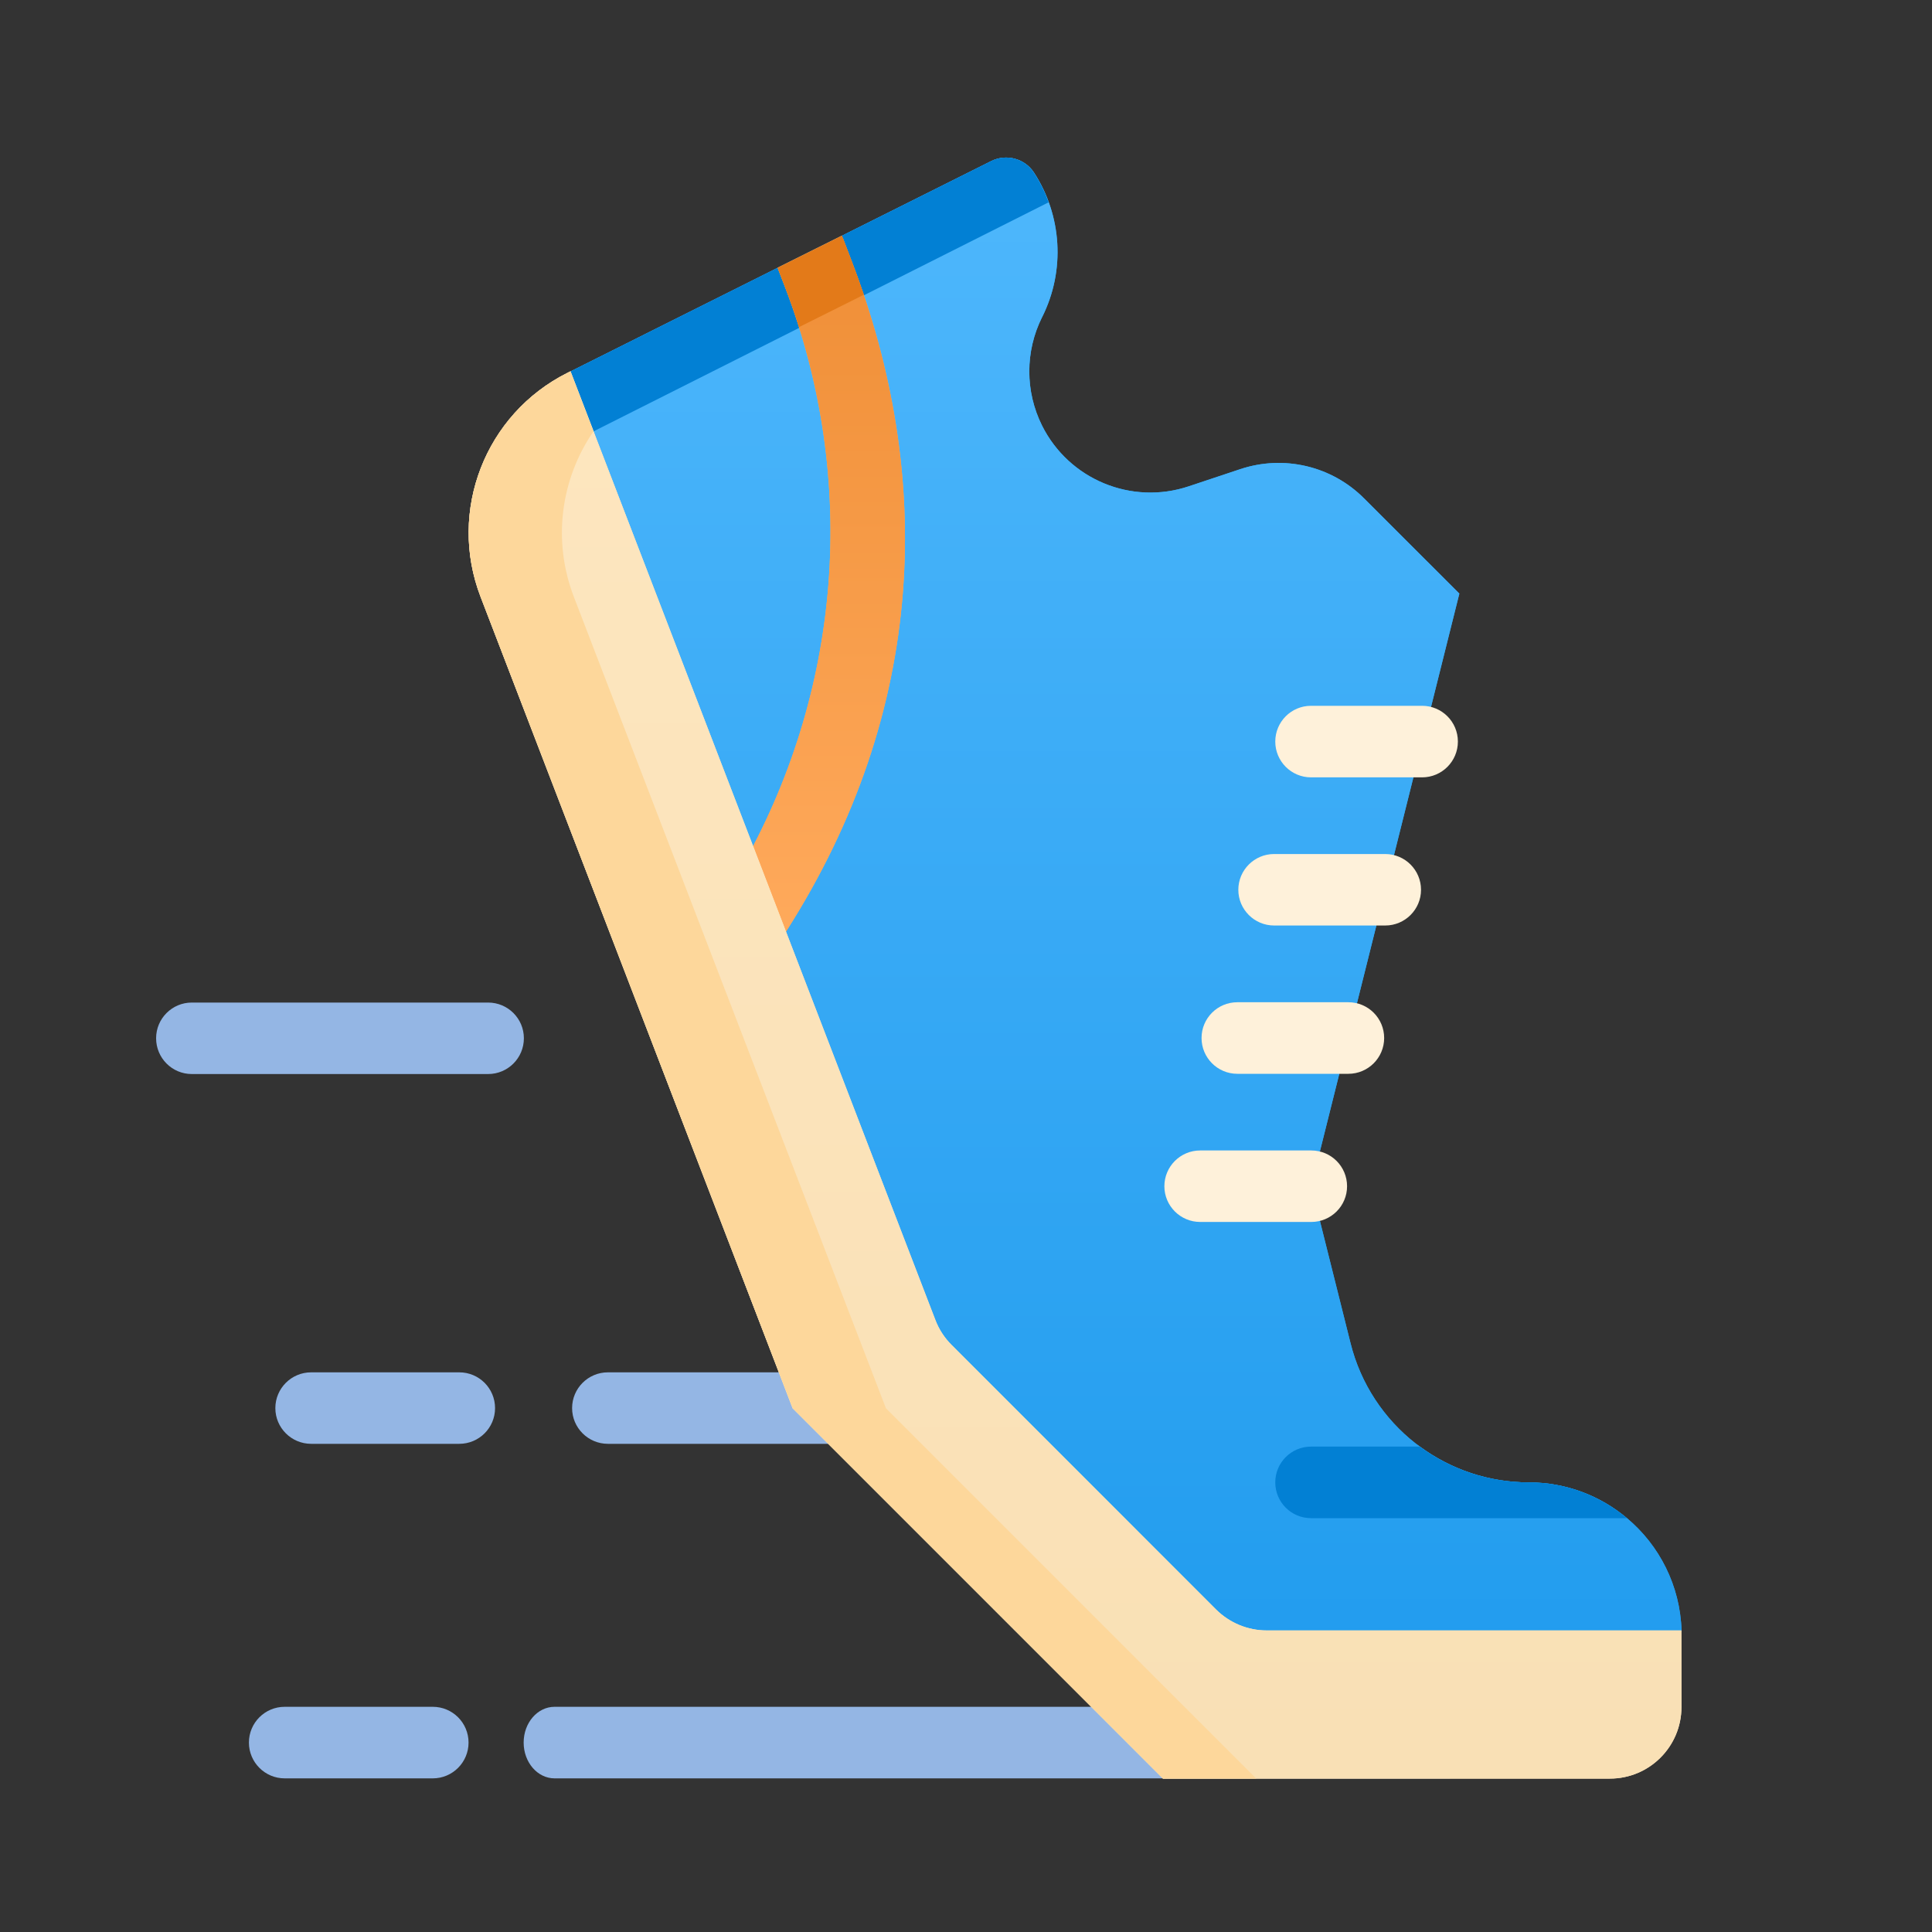 <svg width="25" height="25" viewBox="0 0 25 25" fill="none" xmlns="http://www.w3.org/2000/svg">
<rect x="0" y="0" width="25" height="25" fill="#333333" stroke="none"/>
<path d="M18.75 23.012H7.176C6.955 23.012 6.776 22.804 6.776 22.549C6.776 22.293 6.955 22.086 7.176 22.086H18.75C18.971 22.086 19.15 22.293 19.15 22.549C19.15 22.804 18.971 23.012 18.75 23.012Z" fill="#94B6E4"/>
<path d="M20.834 21.782H15.051L11.493 18.224L7.455 7.725C7.027 6.613 7.383 4.806 7.383 4.806L10.064 3.465L10.894 3.051L12.825 2.085C13.021 1.987 13.26 2.05 13.38 2.234C13.739 2.785 13.789 3.496 13.486 4.102L13.484 4.105C13.374 4.326 13.319 4.566 13.319 4.806C13.319 5.046 13.374 5.286 13.484 5.507C13.833 6.205 14.642 6.54 15.382 6.293L16.048 6.071C16.612 5.883 17.233 6.029 17.652 6.45L18.884 7.681L16.967 15.349L17.476 17.381C17.608 17.91 17.912 18.361 18.319 18.679C18.337 18.693 18.355 18.706 18.374 18.719C18.772 19.012 19.261 19.182 19.782 19.182C20.266 19.182 20.709 19.356 21.053 19.645C21.471 19.995 21.741 20.516 21.759 21.099C21.759 21.119 21.345 21.782 20.834 21.782Z" fill="#22A7FF"/>
<path d="M20.834 21.782H15.051L11.493 18.224L7.455 7.725C7.027 6.613 7.383 4.806 7.383 4.806L10.064 3.465L10.894 3.051L12.825 2.085C13.021 1.987 13.26 2.05 13.38 2.234C13.739 2.785 13.789 3.496 13.486 4.102L13.484 4.105C13.374 4.326 13.319 4.566 13.319 4.806C13.319 5.046 13.374 5.286 13.484 5.507C13.833 6.205 14.642 6.54 15.382 6.293L16.048 6.071C16.612 5.883 17.233 6.029 17.652 6.45L18.884 7.681L16.967 15.349L17.476 17.381C17.608 17.91 17.912 18.361 18.319 18.679C18.337 18.693 18.355 18.706 18.374 18.719C18.772 19.012 19.261 19.182 19.782 19.182C20.266 19.182 20.709 19.356 21.053 19.645C21.471 19.995 21.741 20.516 21.759 21.099C21.759 21.119 21.345 21.782 20.834 21.782Z" fill="url(#paint0_linear_1023_90213)"/>
<path d="M7.68 5.582L13.569 2.618C13.52 2.483 13.457 2.353 13.377 2.232C13.258 2.049 13.019 1.987 12.824 2.085L10.892 3.051L10.062 3.465L7.382 4.806L7.68 5.582Z" fill="#0280D4"/>
<path d="M18.402 10.059H16.965C16.709 10.059 16.502 9.851 16.502 9.596C16.502 9.34 16.709 9.133 16.965 9.133H18.402C18.658 9.133 18.865 9.34 18.865 9.596C18.865 9.851 18.658 10.059 18.402 10.059Z" fill="#FEF1DA"/>
<path d="M17.925 11.976H16.487C16.232 11.976 16.024 11.769 16.024 11.514C16.024 11.258 16.232 11.051 16.487 11.051H17.925C18.18 11.051 18.388 11.258 18.388 11.514C18.388 11.769 18.18 11.976 17.925 11.976Z" fill="#FEF1DA"/>
<path d="M17.448 13.895H16.011C15.755 13.895 15.548 13.687 15.548 13.432C15.548 13.176 15.755 12.969 16.011 12.969H17.448C17.704 12.969 17.911 13.176 17.911 13.432C17.911 13.687 17.704 13.895 17.448 13.895Z" fill="#FEF1DA"/>
<path d="M16.968 15.812H15.53C15.275 15.812 15.067 15.605 15.067 15.35C15.067 15.094 15.275 14.887 15.53 14.887H16.968C17.224 14.887 17.431 15.094 17.431 15.35C17.431 15.605 17.224 15.812 16.968 15.812Z" fill="#FEF1DA"/>
<path d="M21.051 19.645H16.965C16.709 19.645 16.502 19.438 16.502 19.182C16.502 18.926 16.709 18.719 16.965 18.719H18.371C18.769 19.012 19.259 19.182 19.78 19.182C20.264 19.182 20.707 19.356 21.051 19.645Z" fill="#0280D4"/>
<path d="M5.6 23.012H3.684C3.428 23.012 3.221 22.804 3.221 22.549C3.221 22.293 3.428 22.086 3.684 22.086H5.6C5.856 22.086 6.063 22.293 6.063 22.549C6.063 22.804 5.856 23.012 5.6 23.012Z" fill="#94B6E4"/>
<path d="M10.741 18.683H7.866C7.611 18.683 7.403 18.476 7.403 18.221C7.403 17.965 7.611 17.758 7.866 17.758H10.741C10.997 17.758 11.204 17.965 11.204 18.221C11.204 18.476 10.997 18.683 10.741 18.683Z" fill="#94B6E4"/>
<path d="M5.943 18.683H4.026C3.771 18.683 3.563 18.476 3.563 18.221C3.563 17.965 3.771 17.758 4.026 17.758H5.943C6.199 17.758 6.406 17.965 6.406 18.221C6.406 18.476 6.199 18.683 5.943 18.683Z" fill="#94B6E4"/>
<path d="M6.316 13.898H2.482C2.227 13.898 2.02 13.691 2.02 13.435C2.02 13.18 2.227 12.973 2.482 12.973H6.316C6.572 12.973 6.779 13.18 6.779 13.435C6.779 13.691 6.572 13.898 6.316 13.898Z" fill="#94B6E4"/>
<path d="M10.17 12.056C9.777 12.672 9.434 11.505 9.561 11.284C10.897 8.969 11.115 6.21 10.158 3.714L10.062 3.465L10.892 3.051C10.899 3.064 10.905 3.078 10.911 3.092L11.022 3.383C12.079 6.141 12.011 9.174 10.17 12.056Z" fill="#FFAA5C"/>
<path d="M10.17 12.056C9.777 12.672 9.434 11.505 9.561 11.284C10.897 8.969 11.115 6.21 10.158 3.714L10.062 3.465L10.892 3.051C10.899 3.064 10.905 3.078 10.911 3.092L11.022 3.383C12.079 6.141 12.011 9.174 10.17 12.056Z" fill="url(#paint1_linear_1023_90213)"/>
<path d="M10.912 3.092C10.906 3.078 10.9 3.064 10.893 3.051L10.063 3.465L10.159 3.714C10.225 3.886 10.285 4.059 10.339 4.233L11.178 3.814C11.129 3.669 11.078 3.526 11.023 3.383L10.912 3.092Z" fill="#E37A19"/>
<path d="M6.219 7.724L10.257 18.223L15.049 23.015H20.832C21.344 23.015 21.758 22.6 21.758 22.089C21.758 22.089 21.757 21.118 21.757 21.098H16.391C16.146 21.098 15.91 21 15.736 20.827L12.313 17.403C12.221 17.311 12.15 17.202 12.104 17.081L9.743 10.943L7.382 4.805L7.344 4.824C6.278 5.357 5.791 6.612 6.219 7.724Z" fill="#FDE6BF"/>
<path d="M6.219 7.724L10.257 18.223L15.049 23.015H20.832C21.344 23.015 21.758 22.6 21.758 22.089C21.758 22.089 21.757 21.118 21.757 21.098H16.391C16.146 21.098 15.91 21 15.736 20.827L12.313 17.403C12.221 17.311 12.15 17.202 12.104 17.081L9.743 10.943L7.382 4.805L7.344 4.824C6.278 5.357 5.791 6.612 6.219 7.724Z" fill="url(#paint2_linear_1023_90213)"/>
<path d="M7.426 7.724C7.143 6.989 7.26 6.191 7.68 5.581L7.382 4.805L7.344 4.824C6.278 5.357 5.791 6.612 6.219 7.724L10.257 18.223L15.049 23.015H16.256L11.464 18.223L7.426 7.724Z" fill="#FDD79B"/>
<defs>
<linearGradient id="paint0_linear_1023_90213" x1="14.501" y1="2.039" x2="14.501" y2="21.782" gradientUnits="userSpaceOnUse">
<stop stop-color="#4EB7FC"/>
<stop offset="1" stop-color="#219CEE"/>
</linearGradient>
<linearGradient id="paint1_linear_1023_90213" x1="10.622" y1="3.051" x2="10.622" y2="12.234" gradientUnits="userSpaceOnUse">
<stop stop-color="#EF8E36"/>
<stop offset="1" stop-color="#FFAA5C"/>
</linearGradient>
<linearGradient id="paint2_linear_1023_90213" x1="13.911" y1="4.805" x2="13.911" y2="23.015" gradientUnits="userSpaceOnUse">
<stop stop-color="#FDE6BF"/>
<stop offset="1" stop-color="#F9E0B5"/>
</linearGradient>
</defs>
</svg>
